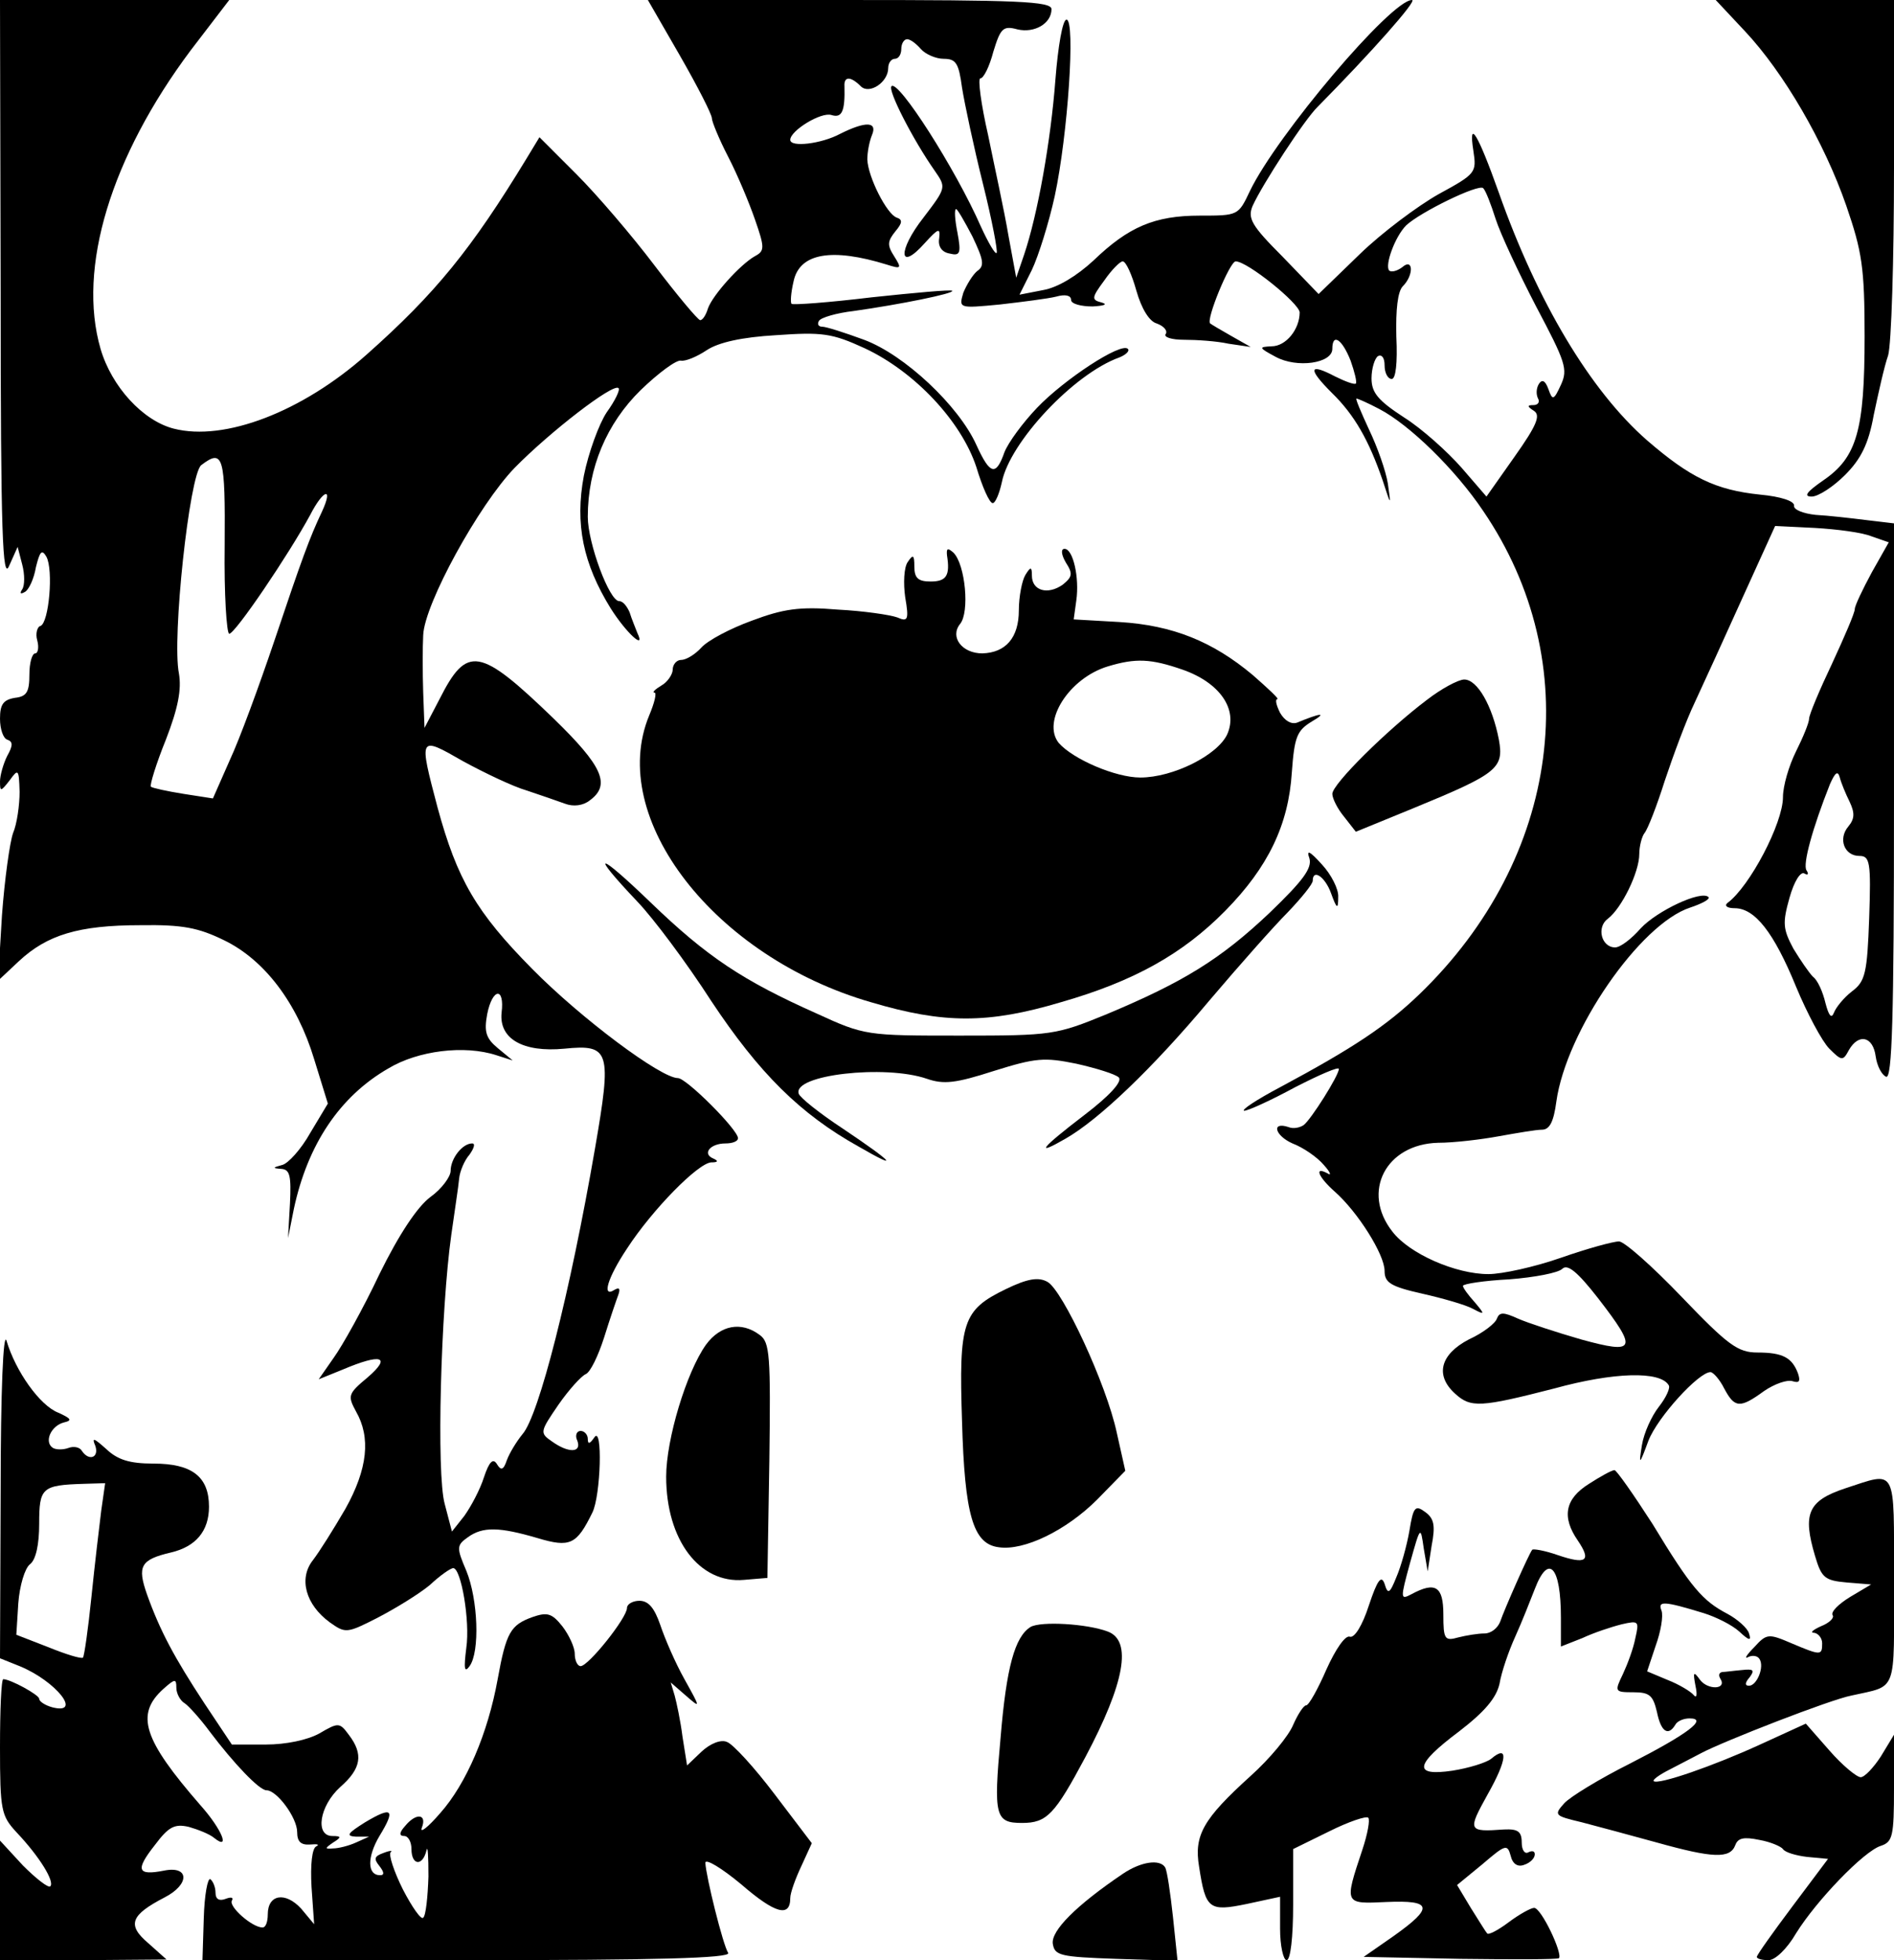 <?xml version="1.0" standalone="no"?>
<!DOCTYPE svg PUBLIC "-//W3C//DTD SVG 20010904//EN"
 "http://www.w3.org/TR/2001/REC-SVG-20010904/DTD/svg10.dtd">
<svg version="1.0" xmlns="http://www.w3.org/2000/svg"
 width="290pt" height="300pt" viewBox="0 0 290 300"
 preserveAspectRatio="xMidYMid meet">
<g transform="translate(0,300) scale(0.1,-0.1)"
fill="#000000" stroke="none">
<path d="M1 2553 c0 -372 3 -443 13 -419 l13 29 7 -27 c4 -15 4 -32 0 -38 -4
-6 -3 -8 4 -4 6 3 14 20 17 38 6 24 9 28 16 16 11 -20 4 -101 -9 -106 -5 -1
-8 -12 -5 -22 3 -11 1 -20 -3 -20 -5 0 -9 -15 -9 -32 0 -27 -4 -34 -22 -36
-18 -3 -23 -10 -23 -32 0 -16 5 -30 11 -32 9 -3 9 -9 0 -25 -6 -12 -11 -30
-11 -39 0 -16 1 -16 15 2 13 18 14 17 15 -18 0 -20 -4 -49 -10 -63 -5 -14 -13
-71 -17 -126 l-6 -100 32 30 c43 40 91 55 186 55 65 1 89 -4 128 -23 62 -30
112 -96 138 -182 l21 -68 -27 -45 c-14 -25 -34 -47 -43 -49 -15 -4 -15 -5 -1
-6 13 -1 15 -11 13 -53 l-3 -53 9 45 c21 98 70 172 145 215 45 27 116 36 165
20 l25 -8 -23 19 c-18 15 -21 25 -16 52 8 40 27 42 22 2 -4 -40 33 -61 96 -55
70 7 73 -3 47 -153 -38 -220 -86 -409 -111 -437 -9 -11 -20 -29 -24 -40 -5
-15 -9 -16 -15 -6 -6 10 -12 4 -20 -20 -6 -19 -20 -45 -30 -59 l-19 -24 -11
42 c-13 46 -6 298 10 412 5 36 11 74 12 86 1 11 8 28 16 37 7 10 9 17 4 17
-15 0 -33 -23 -33 -42 0 -9 -14 -28 -31 -40 -20 -15 -48 -57 -78 -118 -25 -53
-57 -110 -70 -128 l-23 -33 37 15 c59 25 75 20 38 -12 -30 -25 -31 -28 -18
-52 23 -40 18 -88 -16 -149 -18 -31 -40 -66 -50 -79 -22 -28 -11 -68 26 -95
24 -17 26 -17 73 7 27 14 63 36 80 50 16 15 32 26 36 26 12 0 26 -81 20 -122
-4 -32 -3 -39 5 -28 16 22 13 102 -5 146 -15 35 -15 39 2 51 23 17 49 16 107
-1 50 -15 60 -10 84 39 13 26 16 135 3 115 -7 -10 -10 -11 -10 -2 0 6 -5 12
-11 12 -6 0 -9 -7 -5 -15 7 -19 -14 -19 -39 -1 -19 13 -18 15 10 56 16 23 35
44 42 47 7 3 19 28 28 56 9 29 19 58 22 66 3 9 1 11 -6 7 -20 -13 -11 18 19
63 39 60 109 131 129 132 10 0 12 2 3 6 -17 7 -5 23 19 23 10 0 19 3 19 8 0
13 -79 92 -92 92 -26 0 -148 91 -223 167 -86 87 -115 137 -145 247 -29 110
-29 110 39 71 33 -18 77 -39 98 -45 21 -7 47 -16 58 -20 13 -5 28 -3 38 5 33
24 19 53 -55 125 -114 110 -133 113 -175 30 l-23 -44 -2 54 c-1 30 -1 70 0 88
2 48 85 199 140 256 54 55 151 130 159 122 3 -2 -5 -19 -18 -37 -12 -18 -28
-62 -35 -97 -14 -74 -1 -135 41 -203 24 -38 54 -65 41 -38 -3 8 -9 22 -12 32
-4 9 -10 17 -16 17 -15 0 -48 89 -48 129 0 75 29 143 81 194 27 26 55 47 62
45 7 -1 24 6 39 16 18 12 54 20 106 23 71 5 86 3 136 -20 77 -36 148 -112 171
-182 9 -30 20 -55 25 -55 4 0 10 14 14 32 12 61 110 166 180 191 10 4 16 10
13 13 -10 11 -98 -47 -139 -90 -22 -23 -44 -53 -50 -68 -13 -37 -22 -35 -43
11 -27 60 -110 138 -172 161 -30 11 -58 20 -64 20 -6 0 -8 4 -5 9 3 5 27 12
53 15 71 10 155 27 151 31 -2 2 -57 -3 -123 -10 -66 -8 -121 -12 -123 -10 -2
2 -1 17 3 34 9 44 59 52 143 26 22 -7 23 -6 11 13 -11 17 -10 23 2 38 11 13
11 18 2 21 -15 5 -44 62 -45 89 0 11 3 27 7 37 9 21 -9 22 -49 2 -28 -15 -76
-21 -76 -9 0 14 47 43 63 38 16 -5 21 5 20 44 -1 15 9 16 25 0 13 -13 42 6 42
28 0 8 5 14 10 14 6 0 10 7 10 15 0 8 4 15 9 15 5 0 14 -7 21 -15 7 -8 23 -15
35 -15 19 0 23 -7 28 -44 4 -25 18 -91 32 -147 14 -56 23 -104 21 -106 -2 -3
-13 16 -24 40 -39 89 -127 226 -137 215 -6 -6 33 -82 66 -129 18 -26 18 -26
-17 -72 -40 -51 -38 -84 2 -39 21 23 24 24 22 7 -2 -12 4 -21 16 -23 16 -4 18
0 12 32 -4 20 -5 36 -2 36 2 0 13 -19 25 -42 17 -36 19 -45 7 -53 -7 -6 -16
-21 -21 -33 -7 -24 -7 -24 56 -18 35 4 74 9 86 12 14 4 23 2 23 -5 0 -6 15
-10 33 -10 17 1 24 3 14 6 -16 4 -16 7 4 34 11 16 24 29 28 29 5 0 14 -20 21
-45 8 -28 20 -47 31 -50 11 -4 17 -11 14 -16 -4 -5 9 -9 28 -9 19 0 50 -2 68
-6 l34 -5 -30 17 c-16 9 -31 18 -32 19 -7 5 30 95 39 95 18 0 97 -64 98 -78 0
-26 -21 -52 -43 -52 -20 -1 -20 -2 6 -16 33 -18 87 -10 87 12 0 25 15 15 28
-18 6 -17 10 -33 8 -35 -2 -2 -16 3 -32 11 -40 21 -42 12 -5 -25 35 -34 57
-73 78 -134 13 -40 13 -40 8 -5 -3 19 -16 56 -29 83 -12 26 -21 47 -19 47 2 0
18 -7 35 -16 46 -24 116 -92 159 -156 158 -232 119 -531 -98 -740 -50 -48
-101 -82 -213 -142 -36 -19 -60 -35 -55 -36 6 0 41 16 78 36 37 19 67 32 67
28 0 -10 -43 -78 -54 -86 -6 -4 -16 -6 -23 -3 -27 9 -21 -13 6 -25 16 -6 38
-21 48 -33 10 -11 12 -17 6 -13 -22 12 -14 -6 11 -28 35 -31 76 -96 76 -121 0
-18 9 -24 58 -35 31 -7 66 -17 77 -23 19 -10 19 -9 3 10 -10 11 -18 22 -18 25
0 3 32 8 71 10 39 3 75 10 81 16 8 8 23 -4 55 -45 61 -79 58 -86 -26 -63 -38
11 -81 25 -97 32 -22 10 -28 10 -32 0 -2 -7 -21 -22 -43 -32 -44 -23 -52 -55
-21 -83 24 -22 39 -21 152 8 91 25 162 27 175 5 3 -4 -4 -19 -15 -33 -11 -14
-23 -40 -26 -59 -5 -31 -4 -31 10 7 14 36 77 105 95 105 4 0 14 -11 21 -25 16
-30 24 -31 61 -4 16 11 36 18 44 15 10 -3 12 0 8 12 -9 24 -23 32 -62 32 -30
0 -45 11 -116 85 -45 47 -88 85 -96 85 -9 0 -49 -11 -89 -25 -40 -14 -90 -25
-111 -25 -50 0 -121 31 -147 65 -48 61 -10 134 70 136 24 0 66 5 93 10 28 5
57 10 66 10 12 0 18 13 22 43 15 108 128 272 205 297 18 6 31 13 28 16 -11 11
-79 -21 -104 -48 -14 -16 -31 -29 -39 -29 -21 0 -29 31 -11 44 21 16 48 71 48
99 0 12 4 27 8 32 5 6 19 42 31 80 13 39 33 93 46 120 13 28 46 100 73 160
l50 110 61 -3 c34 -2 73 -7 87 -13 l26 -9 -26 -46 c-14 -26 -26 -51 -26 -56 0
-6 -16 -43 -35 -84 -19 -40 -35 -78 -35 -84 0 -6 -9 -28 -20 -50 -11 -22 -20
-53 -20 -70 0 -40 -51 -137 -85 -162 -5 -4 -1 -8 11 -8 31 0 60 -37 94 -120
17 -41 40 -84 51 -95 19 -19 21 -19 30 -2 15 26 37 21 41 -10 2 -14 9 -28 16
-31 9 -3 12 86 12 422 l0 425 -42 5 c-24 3 -59 7 -78 8 -19 2 -34 8 -33 14 1
7 -20 14 -52 17 -68 7 -107 26 -173 83 -87 76 -168 212 -227 379 -32 90 -47
115 -39 64 5 -33 4 -35 -53 -66 -32 -18 -87 -59 -121 -92 l-63 -61 -55 57
c-48 48 -54 59 -46 78 15 33 80 133 100 152 81 82 153 163 144 163 -32 0 -207
-207 -248 -292 -18 -38 -18 -38 -77 -38 -69 0 -109 -17 -163 -69 -25 -23 -54
-41 -77 -45 l-36 -7 19 38 c10 21 26 72 35 113 20 93 32 270 18 270 -6 0 -13
-41 -17 -92 -7 -93 -27 -206 -48 -268 l-12 -35 -12 65 c-6 36 -21 104 -31 153
-11 48 -16 87 -12 87 5 0 14 18 20 41 11 36 15 40 37 34 26 -6 52 9 52 31 0
12 -53 14 -309 14 l-309 0 49 -85 c27 -47 49 -90 49 -96 0 -5 11 -32 25 -59
14 -27 32 -70 41 -96 15 -43 15 -48 0 -56 -23 -13 -65 -60 -72 -80 -3 -10 -8
-18 -12 -18 -4 1 -35 38 -70 84 -34 45 -88 108 -119 139 l-57 57 -20 -33 c-84
-138 -139 -206 -245 -300 -98 -87 -217 -133 -295 -113 -47 12 -95 64 -112 122
-36 124 16 294 138 457 l59 77 -176 0 -175 0 1 -447z m2289 112 c7 -22 35 -82
62 -134 45 -85 49 -96 38 -120 -11 -24 -13 -24 -19 -7 -5 14 -10 16 -15 8 -4
-7 -4 -16 -1 -22 3 -5 0 -10 -7 -10 -10 0 -10 -2 1 -9 10 -7 4 -22 -30 -70
l-43 -61 -38 44 c-22 25 -61 60 -88 77 -40 26 -50 38 -50 60 0 15 5 31 10 34
6 3 10 -3 10 -14 0 -12 5 -21 11 -21 6 0 9 24 7 65 -1 41 2 69 10 77 17 17 16
44 -1 29 -8 -6 -17 -8 -20 -5 -7 8 9 52 26 69 21 20 111 64 118 57 4 -4 12
-25 19 -47z m-1946 -500 c-1 -74 3 -135 7 -135 9 0 91 121 124 182 20 39 36
44 18 5 -19 -40 -31 -73 -73 -198 -23 -68 -53 -150 -68 -182 l-26 -59 -45 7
c-25 4 -48 9 -50 11 -2 2 8 35 23 72 19 49 24 77 20 101 -11 54 16 304 34 319
34 26 37 14 36 -123z m2488 -392 c8 -17 8 -26 -2 -38 -16 -19 -6 -45 17 -45
16 0 18 -9 15 -95 -3 -84 -6 -97 -26 -112 -13 -10 -25 -25 -28 -33 -4 -10 -8
-4 -13 15 -4 17 -12 35 -19 40 -6 6 -19 25 -30 43 -16 30 -17 39 -6 78 7 25
17 41 23 37 5 -3 7 -1 3 5 -6 9 9 64 36 132 8 18 12 21 15 10 2 -8 9 -25 15
-37z"/>
<path d="M2672 2952 c59 -63 121 -169 155 -267 24 -70 28 -94 28 -200 0 -144
-12 -185 -63 -220 -26 -18 -31 -25 -18 -25 10 0 33 15 51 33 24 24 36 47 44
92 7 33 16 74 22 91 5 17 9 146 9 287 l0 257 -136 0 -137 0 45 -48z"/>
<path d="M1450 2150 c5 -31 -1 -40 -25 -40 -19 0 -25 5 -25 23 0 18 -2 19 -10
7 -6 -8 -7 -33 -4 -54 6 -35 4 -38 -12 -31 -11 4 -52 10 -91 12 -59 5 -84 1
-132 -17 -33 -12 -67 -30 -77 -41 -9 -10 -23 -19 -31 -19 -7 0 -13 -7 -13 -15
0 -7 -8 -19 -17 -24 -10 -6 -15 -11 -11 -11 4 0 0 -16 -8 -35 -65 -157 100
-370 340 -439 111 -33 179 -33 290 0 112 32 187 74 252 140 66 67 97 132 102
212 4 55 8 64 31 78 24 14 13 13 -23 -2 -9 -3 -19 3 -26 15 -6 12 -8 21 -4 21
3 0 -14 16 -38 37 -61 51 -122 76 -204 81 l-70 4 4 29 c5 35 -5 79 -18 79 -6
0 -5 -9 2 -21 11 -17 10 -22 -5 -34 -23 -16 -47 -9 -47 14 0 14 -2 14 -10 1
-5 -8 -10 -33 -10 -54 0 -42 -20 -65 -56 -66 -31 0 -50 25 -34 45 15 18 8 91
-10 109 -9 8 -11 7 -10 -4z m361 -175 c57 -20 85 -61 68 -99 -15 -32 -83 -66
-133 -66 -38 0 -103 28 -125 53 -26 33 16 99 75 117 43 13 66 12 115 -5z"/>
<path d="M2185 1929 c-61 -46 -145 -129 -145 -144 0 -7 8 -23 18 -35 l18 -23
88 36 c129 53 139 61 131 105 -10 52 -33 92 -53 92 -9 0 -35 -14 -57 -31z"/>
<path d="M2005 1686 c4 -15 -10 -34 -61 -83 -75 -71 -132 -106 -249 -155 -78
-32 -84 -33 -225 -33 -143 0 -146 0 -220 34 -112 50 -167 86 -254 170 -82 79
-94 79 -20 1 24 -25 75 -93 113 -152 73 -110 136 -173 226 -223 64 -37 54 -25
-25 28 -35 23 -65 47 -67 53 -10 29 132 45 196 23 26 -9 44 -7 103 12 64 20
77 21 126 11 31 -7 60 -16 65 -21 6 -6 -14 -28 -52 -57 -68 -52 -77 -64 -30
-37 51 29 133 107 221 212 45 53 99 114 120 135 21 22 38 43 38 48 0 19 19 6
28 -19 9 -25 11 -25 11 -6 1 12 -11 35 -25 50 -19 21 -24 23 -19 9z"/>
<path d="M1540 1027 c-66 -32 -72 -50 -67 -202 4 -144 17 -188 56 -193 39 -6
104 26 151 73 l43 44 -13 58 c-16 75 -83 218 -106 231 -14 8 -31 5 -64 -11z"/>
<path d="M1 719 l-1 -257 30 -12 c56 -23 97 -75 50 -63 -11 3 -20 9 -20 13 0
6 -44 30 -55 30 -3 0 -5 -47 -5 -104 0 -97 2 -105 25 -130 36 -38 59 -76 52
-83 -3 -3 -22 12 -42 32 l-35 38 0 -92 0 -91 128 0 127 1 -28 25 c-33 28 -27
43 25 70 39 20 38 49 -1 41 -41 -8 -44 1 -14 39 21 28 30 33 52 28 14 -4 32
-11 39 -17 25 -20 12 13 -21 50 -88 101 -100 139 -57 178 18 16 20 16 20 2 0
-9 6 -20 13 -24 6 -4 24 -24 38 -43 37 -49 76 -90 87 -90 16 0 47 -42 47 -64
0 -15 6 -20 20 -19 11 1 15 0 9 -3 -6 -3 -9 -27 -7 -62 l4 -57 -20 24 c-24 26
-51 22 -51 -9 0 -11 -3 -20 -8 -20 -16 0 -52 32 -47 41 3 5 -1 6 -9 3 -10 -4
-16 -1 -16 9 0 9 -4 18 -8 21 -4 2 -9 -24 -10 -60 l-2 -64 406 0 c288 0 403 3
399 11 -8 12 -34 117 -35 138 0 7 25 -8 55 -33 52 -45 75 -51 75 -21 0 8 8 30
17 49 l16 35 -57 75 c-31 41 -64 77 -73 80 -9 4 -25 -2 -39 -15 l-22 -21 -7
44 c-3 24 -9 52 -12 63 l-6 20 23 -20 c23 -20 23 -20 -2 25 -14 25 -30 62 -37
83 -9 26 -18 37 -32 37 -10 0 -19 -5 -19 -11 0 -15 -59 -89 -71 -89 -5 0 -9 9
-9 19 0 10 -9 29 -19 42 -16 20 -23 22 -46 14 -33 -12 -40 -23 -53 -95 -15
-83 -48 -160 -88 -205 -19 -22 -32 -32 -28 -22 8 21 -9 23 -26 2 -9 -10 -9
-15 -1 -15 6 0 11 -9 11 -20 0 -25 17 -27 23 -2 2 9 3 -9 3 -40 -1 -31 -4 -60
-8 -63 -3 -4 -17 16 -31 43 -14 28 -22 53 -19 57 4 3 -1 3 -11 -1 -14 -5 -15
-9 -6 -20 7 -9 8 -14 1 -14 -20 0 -20 28 -1 60 25 41 20 46 -22 21 -27 -17
-30 -21 -14 -22 l20 0 -20 -9 c-11 -5 -27 -9 -35 -9 -13 -1 -13 0 0 9 13 8 13
10 -1 10 -27 0 -20 46 12 75 32 28 36 50 13 80 -14 19 -16 19 -45 2 -18 -10
-51 -17 -82 -17 l-52 0 -42 63 c-46 70 -68 111 -88 167 -15 43 -10 53 37 64
38 9 58 33 58 70 0 46 -26 66 -85 66 -37 0 -55 6 -72 22 -19 17 -23 19 -17 5
6 -18 -10 -24 -21 -7 -3 5 -12 7 -20 4 -8 -3 -19 -3 -24 0 -14 9 -3 34 17 39
13 3 11 6 -9 15 -28 11 -65 63 -79 110 -5 16 -9 -78 -9 -229z m154 -31 c-3
-24 -10 -83 -15 -132 -5 -49 -11 -91 -13 -93 -3 -2 -26 5 -53 16 l-49 19 3 48
c2 27 10 54 18 60 9 7 14 30 14 62 0 55 4 59 68 61 l33 1 -6 -42z"/>
<path d="M1081 942 c-30 -42 -61 -145 -61 -202 0 -97 51 -164 119 -158 l36 3
3 180 c2 160 1 181 -15 192 -28 21 -60 15 -82 -15z"/>
<path d="M2433 729 c-37 -23 -42 -51 -17 -87 21 -31 13 -37 -31 -22 -20 7 -38
10 -39 8 -5 -6 -43 -92 -49 -110 -4 -10 -14 -18 -24 -18 -10 0 -28 -3 -40 -6
-21 -6 -23 -3 -23 35 0 43 -12 51 -49 31 -17 -9 -17 -7 -2 48 16 57 16 57 21
22 l6 -35 6 39 c6 31 4 42 -10 52 -15 11 -18 8 -24 -29 -4 -23 -13 -55 -20
-71 -10 -25 -13 -27 -18 -10 -5 14 -11 6 -24 -33 -10 -31 -22 -50 -29 -48 -7
3 -22 -19 -36 -50 -13 -30 -27 -55 -31 -55 -4 0 -13 -14 -20 -30 -7 -17 -36
-52 -65 -78 -73 -66 -87 -91 -79 -139 10 -65 15 -69 73 -57 l51 11 0 -49 c0
-26 5 -48 10 -48 6 0 10 35 10 85 l0 85 55 27 c30 15 57 24 60 21 3 -3 -1 -25
-9 -49 -28 -84 -28 -83 37 -80 70 3 73 -8 11 -52 l-46 -32 148 -3 c81 -1 148
-1 151 1 6 7 -27 77 -38 77 -5 0 -23 -10 -39 -22 -16 -12 -31 -20 -33 -17 -2
2 -13 20 -25 39 l-21 35 39 32 c35 30 38 31 43 13 3 -13 11 -18 21 -14 9 3 16
10 16 16 0 5 -4 6 -10 3 -5 -3 -10 3 -10 15 0 17 -6 21 -27 20 -56 -4 -56 -2
-25 54 30 53 32 77 5 54 -8 -6 -34 -14 -59 -18 -61 -9 -58 9 10 60 39 30 57
51 62 73 3 18 14 50 24 72 10 22 23 55 30 73 21 55 40 35 40 -44 l0 -44 33 13
c17 8 44 17 60 21 26 6 27 5 21 -21 -3 -16 -12 -40 -19 -55 -13 -27 -13 -28
16 -28 25 0 30 -5 36 -30 6 -30 17 -38 28 -20 3 6 13 10 22 10 29 0 -3 -24
-91 -69 -46 -23 -92 -51 -101 -61 -16 -18 -15 -19 27 -29 23 -6 75 -20 115
-31 86 -24 112 -25 120 -4 4 11 13 13 37 8 17 -3 33 -10 36 -14 3 -5 20 -10
37 -12 l32 -3 -54 -72 c-30 -40 -55 -75 -55 -78 0 -3 8 -5 18 -5 10 0 28 17
42 41 31 50 104 126 130 134 18 6 20 15 20 88 l0 82 -20 -33 c-11 -17 -25 -32
-31 -32 -6 0 -28 18 -48 41 l-36 41 -70 -32 c-72 -33 -156 -62 -163 -56 -2 2
9 10 25 18 15 8 37 19 48 25 34 18 198 82 230 88 71 16 65 1 65 176 0 177 5
167 -75 141 -57 -19 -65 -39 -46 -103 10 -34 15 -38 49 -41 l37 -3 -32 -19
c-18 -11 -30 -23 -27 -28 3 -4 -5 -12 -18 -17 -13 -6 -17 -10 -10 -10 6 -1 12
-8 12 -16 0 -19 -2 -19 -47 0 -35 15 -38 15 -57 -6 -12 -12 -16 -19 -9 -15 6
3 14 2 17 -3 8 -12 -4 -41 -16 -41 -7 0 -6 5 1 13 8 11 6 13 -12 11 -12 -1
-26 -3 -30 -3 -5 -1 -6 -5 -3 -10 11 -17 -19 -18 -31 -2 -10 14 -11 12 -7 -9
3 -14 2 -20 -3 -14 -4 5 -22 16 -40 23 l-31 13 13 39 c8 22 12 46 9 54 -6 15
3 15 65 -4 19 -6 43 -18 54 -28 15 -14 19 -15 15 -3 -2 8 -18 22 -33 30 -38
20 -55 39 -115 138 -29 45 -55 82 -58 82 -4 0 -22 -10 -39 -21z"/>
<path d="M1578 510 c-24 -15 -37 -61 -46 -170 -11 -120 -8 -130 33 -130 38 0
50 13 97 101 60 113 72 178 34 192 -32 12 -102 16 -118 7z"/>
<path d="M1719 132 c-71 -48 -110 -87 -107 -107 3 -18 11 -20 97 -23 l94 -3
-7 67 c-4 37 -9 71 -12 76 -8 13 -37 9 -65 -10z"/>
</g>
</svg>
